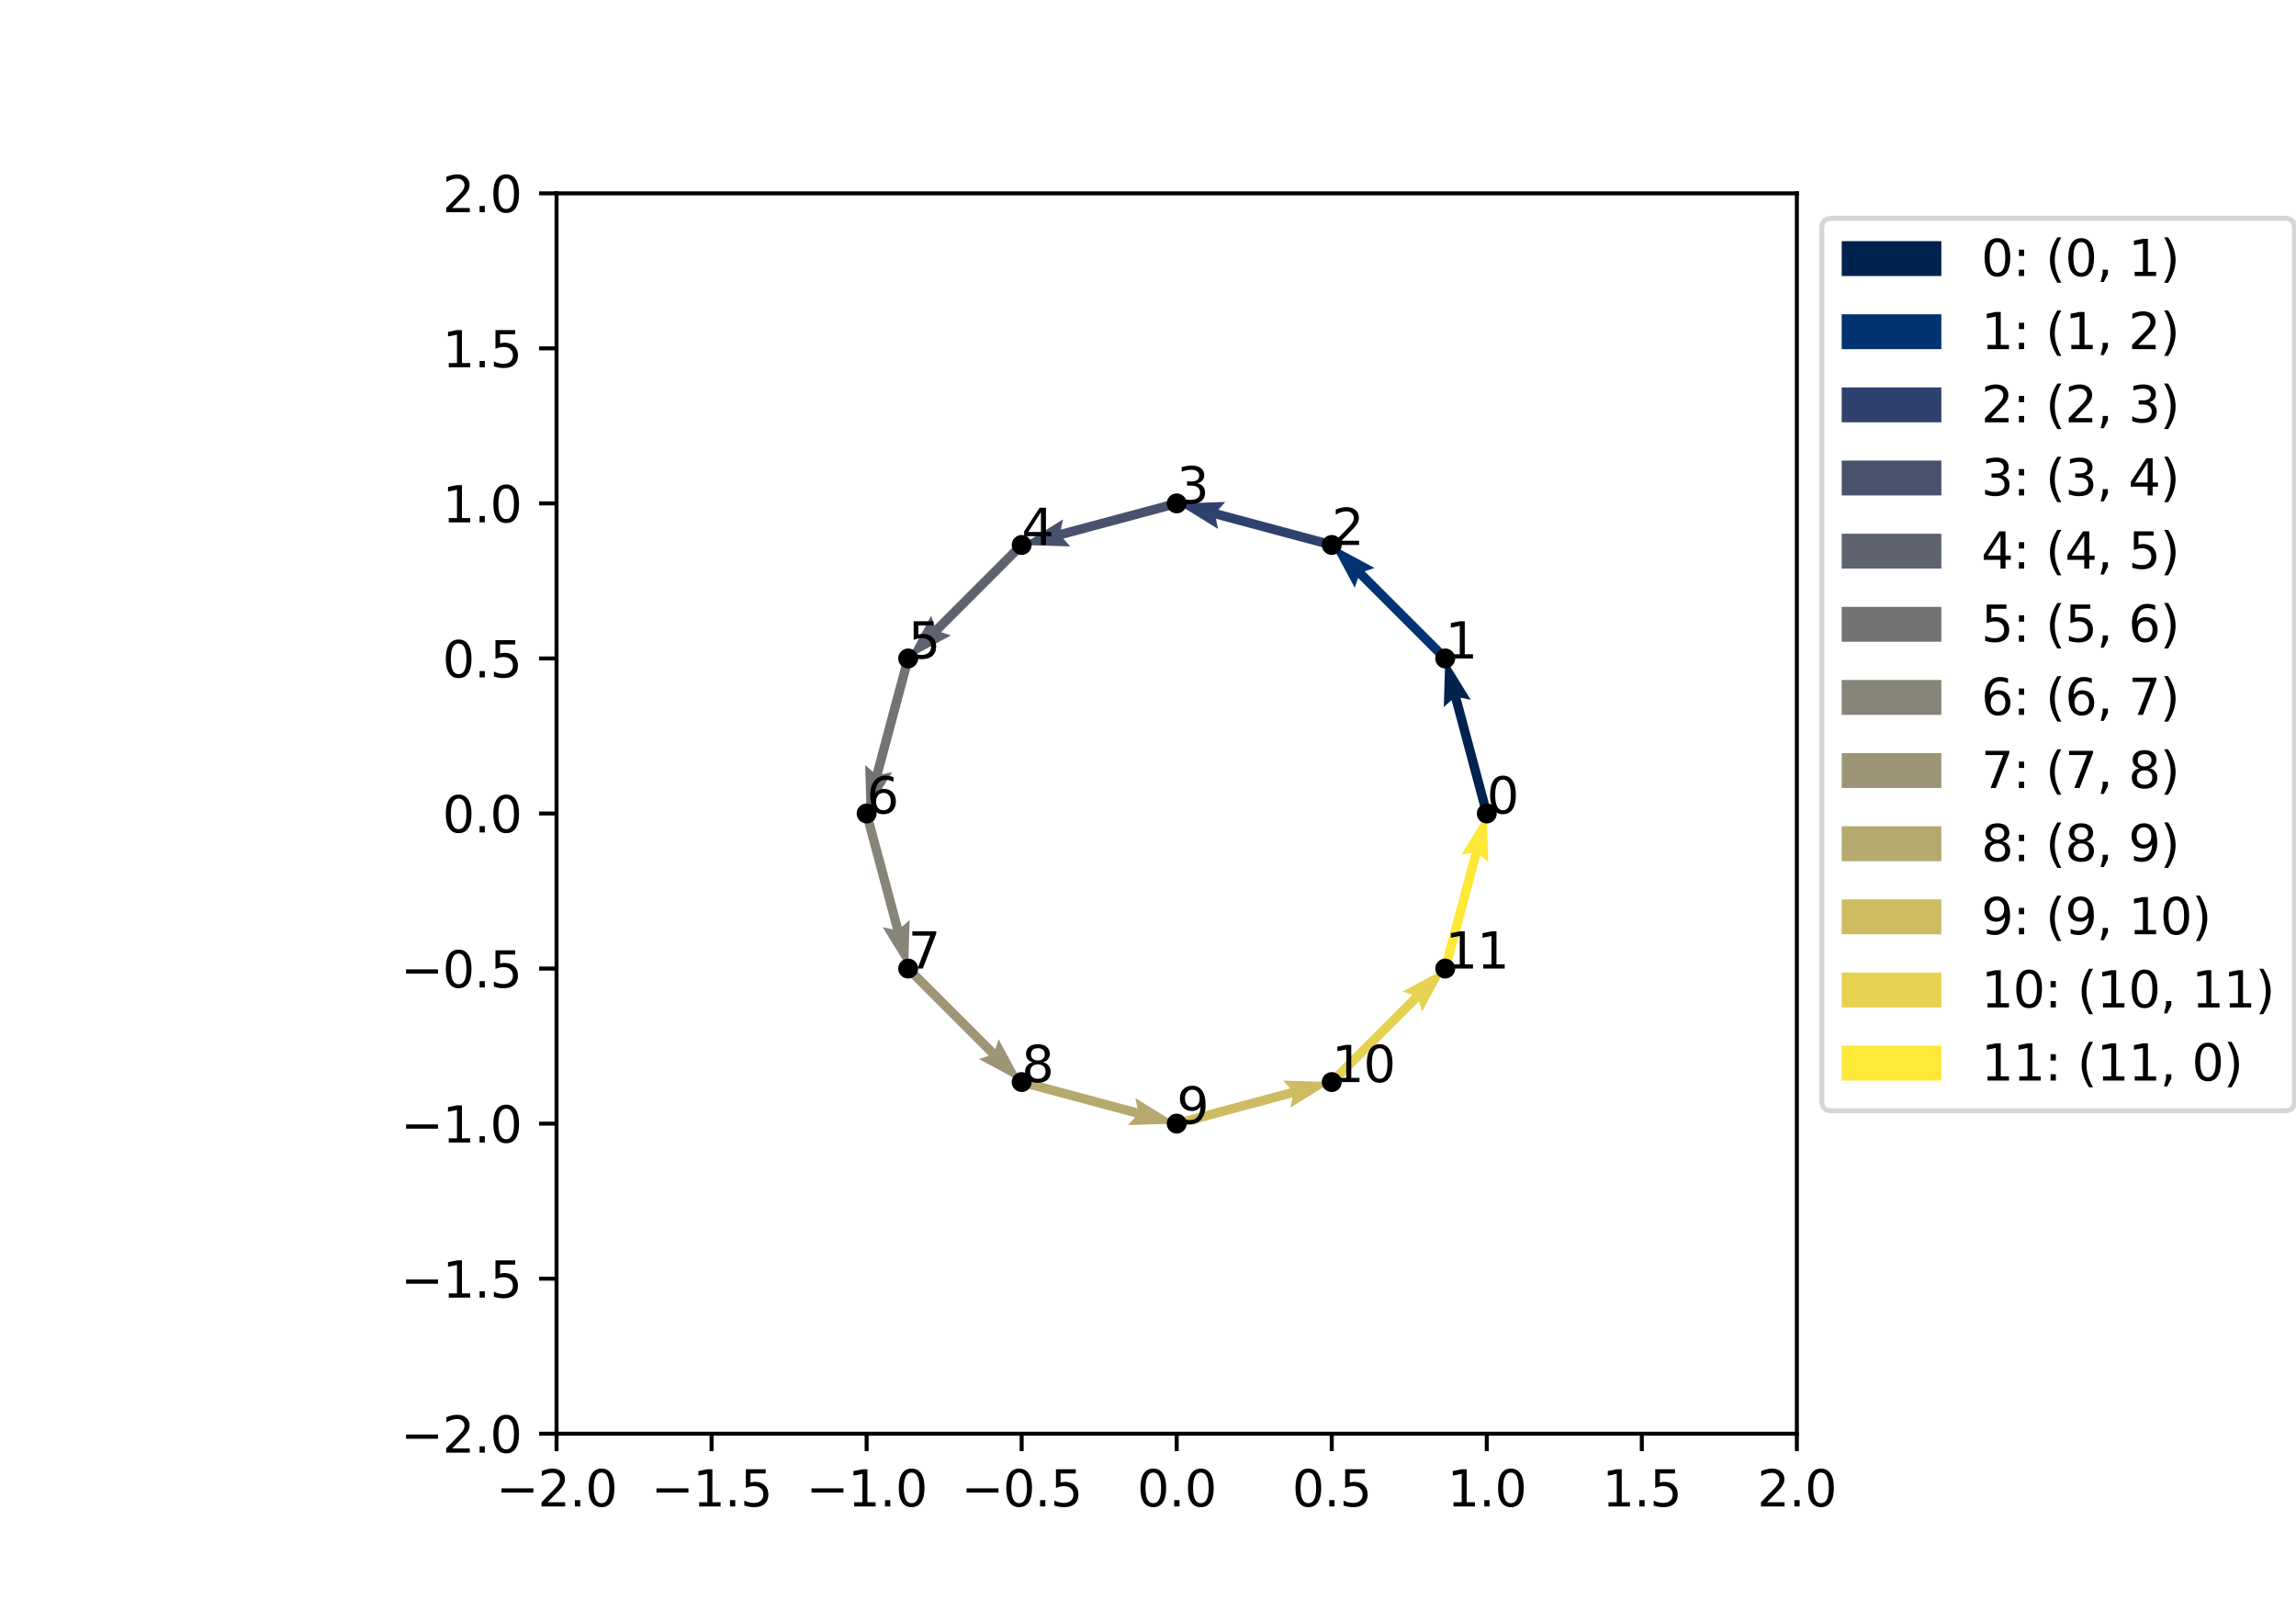 <?xml version="1.0" encoding="utf-8" standalone="no"?>
<!DOCTYPE svg PUBLIC "-//W3C//DTD SVG 1.1//EN"
  "http://www.w3.org/Graphics/SVG/1.1/DTD/svg11.dtd">
<svg xmlns:xlink="http://www.w3.org/1999/xlink" width="460.8pt" height="323.28pt" viewBox="0 0 460.8 323.28" xmlns="http://www.w3.org/2000/svg" version="1.1">
 <defs>
  <style type="text/css">*{stroke-linejoin: round; stroke-linecap: butt}</style>
 </defs>
 <g id="figure_1">
  <g id="patch_1">
   <path d="M 0 323.28 
L 460.8 323.28 
L 460.8 0 
L 0 0 
z
" style="fill: #ffffff"/>
  </g>
  <g id="axes_1">
   <g id="patch_2">
    <path d="M 111.697 287.719 
L 360.623 287.719 
L 360.623 38.794 
L 111.697 38.794 
z
" style="fill: #ffffff"/>
   </g>
   <g id="line2d_1">
    <path d="M 298.391 163.256 
L 290.054 132.141 
" clip-path="url(#paea967dc3e)" style="fill: none; stroke: #000000; stroke-linecap: square"/>
   </g>
   <g id="line2d_2">
    <path d="M 290.054 132.141 
L 267.276 109.362 
" clip-path="url(#paea967dc3e)" style="fill: none; stroke: #000000; stroke-linecap: square"/>
   </g>
   <g id="line2d_3">
    <path d="M 267.276 109.362 
L 236.16 101.025 
" clip-path="url(#paea967dc3e)" style="fill: none; stroke: #000000; stroke-linecap: square"/>
   </g>
   <g id="line2d_4">
    <path d="M 236.16 101.025 
L 205.044 109.362 
" clip-path="url(#paea967dc3e)" style="fill: none; stroke: #000000; stroke-linecap: square"/>
   </g>
   <g id="line2d_5">
    <path d="M 205.044 109.362 
L 182.266 132.141 
" clip-path="url(#paea967dc3e)" style="fill: none; stroke: #000000; stroke-linecap: square"/>
   </g>
   <g id="line2d_6">
    <path d="M 182.266 132.141 
L 173.929 163.256 
" clip-path="url(#paea967dc3e)" style="fill: none; stroke: #000000; stroke-linecap: square"/>
   </g>
   <g id="line2d_7">
    <path d="M 173.929 163.256 
L 182.266 194.372 
" clip-path="url(#paea967dc3e)" style="fill: none; stroke: #000000; stroke-linecap: square"/>
   </g>
   <g id="line2d_8">
    <path d="M 182.266 194.372 
L 205.044 217.15 
" clip-path="url(#paea967dc3e)" style="fill: none; stroke: #000000; stroke-linecap: square"/>
   </g>
   <g id="line2d_9">
    <path d="M 205.044 217.15 
L 236.16 225.488 
" clip-path="url(#paea967dc3e)" style="fill: none; stroke: #000000; stroke-linecap: square"/>
   </g>
   <g id="line2d_10">
    <path d="M 236.16 225.488 
L 267.276 217.15 
" clip-path="url(#paea967dc3e)" style="fill: none; stroke: #000000; stroke-linecap: square"/>
   </g>
   <g id="line2d_11">
    <path d="M 267.276 217.15 
L 290.054 194.372 
" clip-path="url(#paea967dc3e)" style="fill: none; stroke: #000000; stroke-linecap: square"/>
   </g>
   <g id="line2d_12">
    <path d="M 290.054 194.372 
L 298.391 163.256 
" clip-path="url(#paea967dc3e)" style="fill: none; stroke: #000000; stroke-linecap: square"/>
   </g>
   <g id="matplotlib.axis_1">
    <g id="xtick_1">
     <g id="line2d_13">
      <defs>
       <path id="m70a3dffa3a" d="M 0 0 
L 0 3.5 
" style="stroke: #000000; stroke-width: 0.8"/>
      </defs>
      <g>
       <use xlink:href="#m70a3dffa3a" x="111.697" y="287.719" style="stroke: #000000; stroke-width: 0.8"/>
      </g>
     </g>
     <g id="text_1">
      <!-- −2.0 -->
      <g transform="translate(99.556 302.318) scale(0.1 -0.1)">
       <defs>
        <path id="DejaVuSans-2212" d="M 678 2272 
L 4684 2272 
L 4684 1741 
L 678 1741 
L 678 2272 
z
" transform="scale(0.016)"/>
        <path id="DejaVuSans-32" d="M 1228 531 
L 3431 531 
L 3431 0 
L 469 0 
L 469 531 
Q 828 903 1448 1529 
Q 2069 2156 2228 2338 
Q 2531 2678 2651 2914 
Q 2772 3150 2772 3378 
Q 2772 3750 2511 3984 
Q 2250 4219 1831 4219 
Q 1534 4219 1204 4116 
Q 875 4013 500 3803 
L 500 4441 
Q 881 4594 1212 4672 
Q 1544 4750 1819 4750 
Q 2544 4750 2975 4387 
Q 3406 4025 3406 3419 
Q 3406 3131 3298 2873 
Q 3191 2616 2906 2266 
Q 2828 2175 2409 1742 
Q 1991 1309 1228 531 
z
" transform="scale(0.016)"/>
        <path id="DejaVuSans-2e" d="M 684 794 
L 1344 794 
L 1344 0 
L 684 0 
L 684 794 
z
" transform="scale(0.016)"/>
        <path id="DejaVuSans-30" d="M 2034 4250 
Q 1547 4250 1301 3770 
Q 1056 3291 1056 2328 
Q 1056 1369 1301 889 
Q 1547 409 2034 409 
Q 2525 409 2770 889 
Q 3016 1369 3016 2328 
Q 3016 3291 2770 3770 
Q 2525 4250 2034 4250 
z
M 2034 4750 
Q 2819 4750 3233 4129 
Q 3647 3509 3647 2328 
Q 3647 1150 3233 529 
Q 2819 -91 2034 -91 
Q 1250 -91 836 529 
Q 422 1150 422 2328 
Q 422 3509 836 4129 
Q 1250 4750 2034 4750 
z
" transform="scale(0.016)"/>
       </defs>
       <use xlink:href="#DejaVuSans-2212"/>
       <use xlink:href="#DejaVuSans-32" x="83.789"/>
       <use xlink:href="#DejaVuSans-2e" x="147.412"/>
       <use xlink:href="#DejaVuSans-30" x="179.199"/>
      </g>
     </g>
    </g>
    <g id="xtick_2">
     <g id="line2d_14">
      <g>
       <use xlink:href="#m70a3dffa3a" x="142.813" y="287.719" style="stroke: #000000; stroke-width: 0.8"/>
      </g>
     </g>
     <g id="text_2">
      <!-- −1.5 -->
      <g transform="translate(130.671 302.318) scale(0.1 -0.1)">
       <defs>
        <path id="DejaVuSans-31" d="M 794 531 
L 1825 531 
L 1825 4091 
L 703 3866 
L 703 4441 
L 1819 4666 
L 2450 4666 
L 2450 531 
L 3481 531 
L 3481 0 
L 794 0 
L 794 531 
z
" transform="scale(0.016)"/>
        <path id="DejaVuSans-35" d="M 691 4666 
L 3169 4666 
L 3169 4134 
L 1269 4134 
L 1269 2991 
Q 1406 3038 1543 3061 
Q 1681 3084 1819 3084 
Q 2600 3084 3056 2656 
Q 3513 2228 3513 1497 
Q 3513 744 3044 326 
Q 2575 -91 1722 -91 
Q 1428 -91 1123 -41 
Q 819 9 494 109 
L 494 744 
Q 775 591 1075 516 
Q 1375 441 1709 441 
Q 2250 441 2565 725 
Q 2881 1009 2881 1497 
Q 2881 1984 2565 2268 
Q 2250 2553 1709 2553 
Q 1456 2553 1204 2497 
Q 953 2441 691 2322 
L 691 4666 
z
" transform="scale(0.016)"/>
       </defs>
       <use xlink:href="#DejaVuSans-2212"/>
       <use xlink:href="#DejaVuSans-31" x="83.789"/>
       <use xlink:href="#DejaVuSans-2e" x="147.412"/>
       <use xlink:href="#DejaVuSans-35" x="179.199"/>
      </g>
     </g>
    </g>
    <g id="xtick_3">
     <g id="line2d_15">
      <g>
       <use xlink:href="#m70a3dffa3a" x="173.929" y="287.719" style="stroke: #000000; stroke-width: 0.8"/>
      </g>
     </g>
     <g id="text_3">
      <!-- −1.0 -->
      <g transform="translate(161.787 302.318) scale(0.1 -0.1)">
       <use xlink:href="#DejaVuSans-2212"/>
       <use xlink:href="#DejaVuSans-31" x="83.789"/>
       <use xlink:href="#DejaVuSans-2e" x="147.412"/>
       <use xlink:href="#DejaVuSans-30" x="179.199"/>
      </g>
     </g>
    </g>
    <g id="xtick_4">
     <g id="line2d_16">
      <g>
       <use xlink:href="#m70a3dffa3a" x="205.044" y="287.719" style="stroke: #000000; stroke-width: 0.8"/>
      </g>
     </g>
     <g id="text_4">
      <!-- −0.5 -->
      <g transform="translate(192.903 302.318) scale(0.1 -0.1)">
       <use xlink:href="#DejaVuSans-2212"/>
       <use xlink:href="#DejaVuSans-30" x="83.789"/>
       <use xlink:href="#DejaVuSans-2e" x="147.412"/>
       <use xlink:href="#DejaVuSans-35" x="179.199"/>
      </g>
     </g>
    </g>
    <g id="xtick_5">
     <g id="line2d_17">
      <g>
       <use xlink:href="#m70a3dffa3a" x="236.16" y="287.719" style="stroke: #000000; stroke-width: 0.8"/>
      </g>
     </g>
     <g id="text_5">
      <!-- 0.0 -->
      <g transform="translate(228.208 302.318) scale(0.1 -0.1)">
       <use xlink:href="#DejaVuSans-30"/>
       <use xlink:href="#DejaVuSans-2e" x="63.623"/>
       <use xlink:href="#DejaVuSans-30" x="95.41"/>
      </g>
     </g>
    </g>
    <g id="xtick_6">
     <g id="line2d_18">
      <g>
       <use xlink:href="#m70a3dffa3a" x="267.276" y="287.719" style="stroke: #000000; stroke-width: 0.8"/>
      </g>
     </g>
     <g id="text_6">
      <!-- 0.5 -->
      <g transform="translate(259.324 302.318) scale(0.1 -0.1)">
       <use xlink:href="#DejaVuSans-30"/>
       <use xlink:href="#DejaVuSans-2e" x="63.623"/>
       <use xlink:href="#DejaVuSans-35" x="95.41"/>
      </g>
     </g>
    </g>
    <g id="xtick_7">
     <g id="line2d_19">
      <g>
       <use xlink:href="#m70a3dffa3a" x="298.391" y="287.719" style="stroke: #000000; stroke-width: 0.8"/>
      </g>
     </g>
     <g id="text_7">
      <!-- 1.0 -->
      <g transform="translate(290.44 302.318) scale(0.1 -0.1)">
       <use xlink:href="#DejaVuSans-31"/>
       <use xlink:href="#DejaVuSans-2e" x="63.623"/>
       <use xlink:href="#DejaVuSans-30" x="95.41"/>
      </g>
     </g>
    </g>
    <g id="xtick_8">
     <g id="line2d_20">
      <g>
       <use xlink:href="#m70a3dffa3a" x="329.507" y="287.719" style="stroke: #000000; stroke-width: 0.8"/>
      </g>
     </g>
     <g id="text_8">
      <!-- 1.5 -->
      <g transform="translate(321.556 302.318) scale(0.1 -0.1)">
       <use xlink:href="#DejaVuSans-31"/>
       <use xlink:href="#DejaVuSans-2e" x="63.623"/>
       <use xlink:href="#DejaVuSans-35" x="95.41"/>
      </g>
     </g>
    </g>
    <g id="xtick_9">
     <g id="line2d_21">
      <g>
       <use xlink:href="#m70a3dffa3a" x="360.623" y="287.719" style="stroke: #000000; stroke-width: 0.8"/>
      </g>
     </g>
     <g id="text_9">
      <!-- 2.0 -->
      <g transform="translate(352.671 302.318) scale(0.1 -0.1)">
       <use xlink:href="#DejaVuSans-32"/>
       <use xlink:href="#DejaVuSans-2e" x="63.623"/>
       <use xlink:href="#DejaVuSans-30" x="95.41"/>
      </g>
     </g>
    </g>
   </g>
   <g id="matplotlib.axis_2">
    <g id="ytick_1">
     <g id="line2d_22">
      <defs>
       <path id="mf67a2d3936" d="M 0 0 
L -3.5 0 
" style="stroke: #000000; stroke-width: 0.8"/>
      </defs>
      <g>
       <use xlink:href="#mf67a2d3936" x="111.697" y="287.719" style="stroke: #000000; stroke-width: 0.8"/>
      </g>
     </g>
     <g id="text_10">
      <!-- −2.0 -->
      <g transform="translate(80.414 291.518) scale(0.1 -0.1)">
       <use xlink:href="#DejaVuSans-2212"/>
       <use xlink:href="#DejaVuSans-32" x="83.789"/>
       <use xlink:href="#DejaVuSans-2e" x="147.412"/>
       <use xlink:href="#DejaVuSans-30" x="179.199"/>
      </g>
     </g>
    </g>
    <g id="ytick_2">
     <g id="line2d_23">
      <g>
       <use xlink:href="#mf67a2d3936" x="111.697" y="256.603" style="stroke: #000000; stroke-width: 0.8"/>
      </g>
     </g>
     <g id="text_11">
      <!-- −1.5 -->
      <g transform="translate(80.414 260.403) scale(0.1 -0.1)">
       <use xlink:href="#DejaVuSans-2212"/>
       <use xlink:href="#DejaVuSans-31" x="83.789"/>
       <use xlink:href="#DejaVuSans-2e" x="147.412"/>
       <use xlink:href="#DejaVuSans-35" x="179.199"/>
      </g>
     </g>
    </g>
    <g id="ytick_3">
     <g id="line2d_24">
      <g>
       <use xlink:href="#mf67a2d3936" x="111.697" y="225.488" style="stroke: #000000; stroke-width: 0.8"/>
      </g>
     </g>
     <g id="text_12">
      <!-- −1.0 -->
      <g transform="translate(80.414 229.287) scale(0.1 -0.1)">
       <use xlink:href="#DejaVuSans-2212"/>
       <use xlink:href="#DejaVuSans-31" x="83.789"/>
       <use xlink:href="#DejaVuSans-2e" x="147.412"/>
       <use xlink:href="#DejaVuSans-30" x="179.199"/>
      </g>
     </g>
    </g>
    <g id="ytick_4">
     <g id="line2d_25">
      <g>
       <use xlink:href="#mf67a2d3936" x="111.697" y="194.372" style="stroke: #000000; stroke-width: 0.8"/>
      </g>
     </g>
     <g id="text_13">
      <!-- −0.5 -->
      <g transform="translate(80.414 198.171) scale(0.1 -0.1)">
       <use xlink:href="#DejaVuSans-2212"/>
       <use xlink:href="#DejaVuSans-30" x="83.789"/>
       <use xlink:href="#DejaVuSans-2e" x="147.412"/>
       <use xlink:href="#DejaVuSans-35" x="179.199"/>
      </g>
     </g>
    </g>
    <g id="ytick_5">
     <g id="line2d_26">
      <g>
       <use xlink:href="#mf67a2d3936" x="111.697" y="163.256" style="stroke: #000000; stroke-width: 0.8"/>
      </g>
     </g>
     <g id="text_14">
      <!-- 0.0 -->
      <g transform="translate(88.794 167.056) scale(0.1 -0.1)">
       <use xlink:href="#DejaVuSans-30"/>
       <use xlink:href="#DejaVuSans-2e" x="63.623"/>
       <use xlink:href="#DejaVuSans-30" x="95.41"/>
      </g>
     </g>
    </g>
    <g id="ytick_6">
     <g id="line2d_27">
      <g>
       <use xlink:href="#mf67a2d3936" x="111.697" y="132.141" style="stroke: #000000; stroke-width: 0.8"/>
      </g>
     </g>
     <g id="text_15">
      <!-- 0.5 -->
      <g transform="translate(88.794 135.94) scale(0.1 -0.1)">
       <use xlink:href="#DejaVuSans-30"/>
       <use xlink:href="#DejaVuSans-2e" x="63.623"/>
       <use xlink:href="#DejaVuSans-35" x="95.41"/>
      </g>
     </g>
    </g>
    <g id="ytick_7">
     <g id="line2d_28">
      <g>
       <use xlink:href="#mf67a2d3936" x="111.697" y="101.025" style="stroke: #000000; stroke-width: 0.8"/>
      </g>
     </g>
     <g id="text_16">
      <!-- 1.0 -->
      <g transform="translate(88.794 104.824) scale(0.1 -0.1)">
       <use xlink:href="#DejaVuSans-31"/>
       <use xlink:href="#DejaVuSans-2e" x="63.623"/>
       <use xlink:href="#DejaVuSans-30" x="95.41"/>
      </g>
     </g>
    </g>
    <g id="ytick_8">
     <g id="line2d_29">
      <g>
       <use xlink:href="#mf67a2d3936" x="111.697" y="69.909" style="stroke: #000000; stroke-width: 0.8"/>
      </g>
     </g>
     <g id="text_17">
      <!-- 1.5 -->
      <g transform="translate(88.794 73.709) scale(0.1 -0.1)">
       <use xlink:href="#DejaVuSans-31"/>
       <use xlink:href="#DejaVuSans-2e" x="63.623"/>
       <use xlink:href="#DejaVuSans-35" x="95.41"/>
      </g>
     </g>
    </g>
    <g id="ytick_9">
     <g id="line2d_30">
      <g>
       <use xlink:href="#mf67a2d3936" x="111.697" y="38.794" style="stroke: #000000; stroke-width: 0.8"/>
      </g>
     </g>
     <g id="text_18">
      <!-- 2.0 -->
      <g transform="translate(88.794 42.593) scale(0.1 -0.1)">
       <use xlink:href="#DejaVuSans-32"/>
       <use xlink:href="#DejaVuSans-2e" x="63.623"/>
       <use xlink:href="#DejaVuSans-30" x="95.41"/>
      </g>
     </g>
    </g>
   </g>
   <g id="Quiver_1">
    <path d="M 297.49 163.498 
L 291.327 140.497 
L 289.765 141.882 
L 290.054 132.141 
L 295.175 140.433 
L 293.13 140.014 
L 299.293 163.015 
L 297.49 163.498 
" clip-path="url(#paea967dc3e)" style="fill: #00224e"/>
   </g>
   <g id="Quiver_2">
    <path d="M 289.394 132.801 
L 272.556 115.963 
L 271.896 117.943 
L 267.276 109.362 
L 275.857 113.983 
L 273.876 114.643 
L 290.714 131.481 
L 289.394 132.801 
" clip-path="url(#paea967dc3e)" style="fill: #013271"/>
   </g>
   <g id="Quiver_3">
    <path d="M 267.034 110.264 
L 244.033 104.101 
L 244.452 106.146 
L 236.16 101.025 
L 245.901 100.736 
L 244.517 102.298 
L 267.517 108.461 
L 267.034 110.264 
" clip-path="url(#paea967dc3e)" style="fill: #2f426d"/>
   </g>
   <g id="Quiver_4">
    <path d="M 236.402 101.927 
L 213.401 108.09 
L 214.786 109.651 
L 205.044 109.362 
L 213.336 104.241 
L 212.918 106.286 
L 235.918 100.123 
L 236.402 101.927 
" clip-path="url(#paea967dc3e)" style="fill: #48526c"/>
   </g>
   <g id="Quiver_5">
    <path d="M 205.704 110.022 
L 188.867 126.86 
L 190.847 127.52 
L 182.266 132.141 
L 186.886 123.56 
L 187.547 125.54 
L 204.384 108.702 
L 205.704 110.022 
" clip-path="url(#paea967dc3e)" style="fill: #5e636f"/>
   </g>
   <g id="Quiver_6">
    <path d="M 183.168 132.382 
L 177.005 155.383 
L 179.05 154.965 
L 173.929 163.256 
L 173.64 153.515 
L 175.201 154.9 
L 181.364 131.899 
L 183.168 132.382 
" clip-path="url(#paea967dc3e)" style="fill: #727374"/>
   </g>
   <g id="Quiver_7">
    <path d="M 174.83 163.015 
L 180.993 186.016 
L 182.555 184.631 
L 182.266 194.372 
L 177.145 186.08 
L 179.19 186.499 
L 173.027 163.498 
L 174.83 163.015 
" clip-path="url(#paea967dc3e)" style="fill: #878478"/>
   </g>
   <g id="Quiver_8">
    <path d="M 182.926 193.712 
L 199.764 210.55 
L 200.424 208.57 
L 205.044 217.15 
L 196.463 212.53 
L 198.444 211.87 
L 181.606 195.032 
L 182.926 193.712 
" clip-path="url(#paea967dc3e)" style="fill: #9d9576"/>
   </g>
   <g id="Quiver_9">
    <path d="M 205.286 216.249 
L 228.287 222.412 
L 227.868 220.367 
L 236.16 225.488 
L 226.419 225.777 
L 227.803 224.215 
L 204.803 218.052 
L 205.286 216.249 
" clip-path="url(#paea967dc3e)" style="fill: #b6a96f"/>
   </g>
   <g id="Quiver_10">
    <path d="M 235.918 224.586 
L 258.919 218.423 
L 257.534 216.861 
L 267.276 217.15 
L 258.984 222.271 
L 259.402 220.226 
L 236.402 226.389 
L 235.918 224.586 
" clip-path="url(#paea967dc3e)" style="fill: #cebc63"/>
   </g>
   <g id="Quiver_11">
    <path d="M 266.616 216.49 
L 283.453 199.653 
L 281.473 198.993 
L 290.054 194.372 
L 285.434 202.953 
L 284.773 200.973 
L 267.936 217.81 
L 266.616 216.49 
" clip-path="url(#paea967dc3e)" style="fill: #e7d150"/>
   </g>
   <g id="Quiver_12">
    <path d="M 289.152 194.131 
L 295.315 171.13 
L 293.27 171.548 
L 298.391 163.256 
L 298.68 172.998 
L 297.119 171.613 
L 290.956 194.614 
L 289.152 194.131 
" clip-path="url(#paea967dc3e)" style="fill: #fee838"/>
   </g>
   <g id="line2d_31">
    <defs>
     <path id="me64e5dd0b1" d="M 0 1.5 
C 0.398 1.5 0.779 1.342 1.061 1.061 
C 1.342 0.779 1.5 0.398 1.5 0 
C 1.5 -0.398 1.342 -0.779 1.061 -1.061 
C 0.779 -1.342 0.398 -1.5 0 -1.5 
C -0.398 -1.5 -0.779 -1.342 -1.061 -1.061 
C -1.342 -0.779 -1.5 -0.398 -1.5 0 
C -1.5 0.398 -1.342 0.779 -1.061 1.061 
C -0.779 1.342 -0.398 1.5 0 1.5 
z
" style="stroke: #000000"/>
    </defs>
    <g clip-path="url(#paea967dc3e)">
     <use xlink:href="#me64e5dd0b1" x="298.391" y="163.256" style="stroke: #000000"/>
    </g>
   </g>
   <g id="line2d_32">
    <g clip-path="url(#paea967dc3e)">
     <use xlink:href="#me64e5dd0b1" x="290.054" y="132.141" style="stroke: #000000"/>
    </g>
   </g>
   <g id="line2d_33">
    <g clip-path="url(#paea967dc3e)">
     <use xlink:href="#me64e5dd0b1" x="267.276" y="109.362" style="stroke: #000000"/>
    </g>
   </g>
   <g id="line2d_34">
    <g clip-path="url(#paea967dc3e)">
     <use xlink:href="#me64e5dd0b1" x="236.16" y="101.025" style="stroke: #000000"/>
    </g>
   </g>
   <g id="line2d_35">
    <g clip-path="url(#paea967dc3e)">
     <use xlink:href="#me64e5dd0b1" x="205.044" y="109.362" style="stroke: #000000"/>
    </g>
   </g>
   <g id="line2d_36">
    <g clip-path="url(#paea967dc3e)">
     <use xlink:href="#me64e5dd0b1" x="182.266" y="132.141" style="stroke: #000000"/>
    </g>
   </g>
   <g id="line2d_37">
    <g clip-path="url(#paea967dc3e)">
     <use xlink:href="#me64e5dd0b1" x="173.929" y="163.256" style="stroke: #000000"/>
    </g>
   </g>
   <g id="line2d_38">
    <g clip-path="url(#paea967dc3e)">
     <use xlink:href="#me64e5dd0b1" x="182.266" y="194.372" style="stroke: #000000"/>
    </g>
   </g>
   <g id="line2d_39">
    <g clip-path="url(#paea967dc3e)">
     <use xlink:href="#me64e5dd0b1" x="205.044" y="217.15" style="stroke: #000000"/>
    </g>
   </g>
   <g id="line2d_40">
    <g clip-path="url(#paea967dc3e)">
     <use xlink:href="#me64e5dd0b1" x="236.16" y="225.488" style="stroke: #000000"/>
    </g>
   </g>
   <g id="line2d_41">
    <g clip-path="url(#paea967dc3e)">
     <use xlink:href="#me64e5dd0b1" x="267.276" y="217.15" style="stroke: #000000"/>
    </g>
   </g>
   <g id="line2d_42">
    <g clip-path="url(#paea967dc3e)">
     <use xlink:href="#me64e5dd0b1" x="290.054" y="194.372" style="stroke: #000000"/>
    </g>
   </g>
   <g id="patch_3">
    <path d="M 111.697 287.719 
L 111.697 38.794 
" style="fill: none; stroke: #000000; stroke-width: 0.8; stroke-linejoin: miter; stroke-linecap: square"/>
   </g>
   <g id="patch_4">
    <path d="M 360.623 287.719 
L 360.623 38.794 
" style="fill: none; stroke: #000000; stroke-width: 0.8; stroke-linejoin: miter; stroke-linecap: square"/>
   </g>
   <g id="patch_5">
    <path d="M 111.697 287.719 
L 360.623 287.719 
" style="fill: none; stroke: #000000; stroke-width: 0.8; stroke-linejoin: miter; stroke-linecap: square"/>
   </g>
   <g id="patch_6">
    <path d="M 111.697 38.794 
L 360.623 38.794 
" style="fill: none; stroke: #000000; stroke-width: 0.8; stroke-linejoin: miter; stroke-linecap: square"/>
   </g>
   <g id="text_19">
    <!-- 0 -->
    <g transform="translate(298.391 163.256) scale(0.1 -0.1)">
     <use xlink:href="#DejaVuSans-30"/>
    </g>
   </g>
   <g id="text_20">
    <!-- 1 -->
    <g transform="translate(290.054 132.141) scale(0.1 -0.1)">
     <use xlink:href="#DejaVuSans-31"/>
    </g>
   </g>
   <g id="text_21">
    <!-- 2 -->
    <g transform="translate(267.276 109.362) scale(0.1 -0.1)">
     <use xlink:href="#DejaVuSans-32"/>
    </g>
   </g>
   <g id="text_22">
    <!-- 3 -->
    <g transform="translate(236.16 101.025) scale(0.1 -0.1)">
     <defs>
      <path id="DejaVuSans-33" d="M 2597 2516 
Q 3050 2419 3304 2112 
Q 3559 1806 3559 1356 
Q 3559 666 3084 287 
Q 2609 -91 1734 -91 
Q 1441 -91 1130 -33 
Q 819 25 488 141 
L 488 750 
Q 750 597 1062 519 
Q 1375 441 1716 441 
Q 2309 441 2620 675 
Q 2931 909 2931 1356 
Q 2931 1769 2642 2001 
Q 2353 2234 1838 2234 
L 1294 2234 
L 1294 2753 
L 1863 2753 
Q 2328 2753 2575 2939 
Q 2822 3125 2822 3475 
Q 2822 3834 2567 4026 
Q 2313 4219 1838 4219 
Q 1578 4219 1281 4162 
Q 984 4106 628 3988 
L 628 4550 
Q 988 4650 1302 4700 
Q 1616 4750 1894 4750 
Q 2613 4750 3031 4423 
Q 3450 4097 3450 3541 
Q 3450 3153 3228 2886 
Q 3006 2619 2597 2516 
z
" transform="scale(0.016)"/>
     </defs>
     <use xlink:href="#DejaVuSans-33"/>
    </g>
   </g>
   <g id="text_23">
    <!-- 4 -->
    <g transform="translate(205.044 109.362) scale(0.1 -0.1)">
     <defs>
      <path id="DejaVuSans-34" d="M 2419 4116 
L 825 1625 
L 2419 1625 
L 2419 4116 
z
M 2253 4666 
L 3047 4666 
L 3047 1625 
L 3713 1625 
L 3713 1100 
L 3047 1100 
L 3047 0 
L 2419 0 
L 2419 1100 
L 313 1100 
L 313 1709 
L 2253 4666 
z
" transform="scale(0.016)"/>
     </defs>
     <use xlink:href="#DejaVuSans-34"/>
    </g>
   </g>
   <g id="text_24">
    <!-- 5 -->
    <g transform="translate(182.266 132.141) scale(0.1 -0.1)">
     <use xlink:href="#DejaVuSans-35"/>
    </g>
   </g>
   <g id="text_25">
    <!-- 6 -->
    <g transform="translate(173.929 163.256) scale(0.1 -0.1)">
     <defs>
      <path id="DejaVuSans-36" d="M 2113 2584 
Q 1688 2584 1439 2293 
Q 1191 2003 1191 1497 
Q 1191 994 1439 701 
Q 1688 409 2113 409 
Q 2538 409 2786 701 
Q 3034 994 3034 1497 
Q 3034 2003 2786 2293 
Q 2538 2584 2113 2584 
z
M 3366 4563 
L 3366 3988 
Q 3128 4100 2886 4159 
Q 2644 4219 2406 4219 
Q 1781 4219 1451 3797 
Q 1122 3375 1075 2522 
Q 1259 2794 1537 2939 
Q 1816 3084 2150 3084 
Q 2853 3084 3261 2657 
Q 3669 2231 3669 1497 
Q 3669 778 3244 343 
Q 2819 -91 2113 -91 
Q 1303 -91 875 529 
Q 447 1150 447 2328 
Q 447 3434 972 4092 
Q 1497 4750 2381 4750 
Q 2619 4750 2861 4703 
Q 3103 4656 3366 4563 
z
" transform="scale(0.016)"/>
     </defs>
     <use xlink:href="#DejaVuSans-36"/>
    </g>
   </g>
   <g id="text_26">
    <!-- 7 -->
    <g transform="translate(182.266 194.372) scale(0.1 -0.1)">
     <defs>
      <path id="DejaVuSans-37" d="M 525 4666 
L 3525 4666 
L 3525 4397 
L 1831 0 
L 1172 0 
L 2766 4134 
L 525 4134 
L 525 4666 
z
" transform="scale(0.016)"/>
     </defs>
     <use xlink:href="#DejaVuSans-37"/>
    </g>
   </g>
   <g id="text_27">
    <!-- 8 -->
    <g transform="translate(205.044 217.15) scale(0.1 -0.1)">
     <defs>
      <path id="DejaVuSans-38" d="M 2034 2216 
Q 1584 2216 1326 1975 
Q 1069 1734 1069 1313 
Q 1069 891 1326 650 
Q 1584 409 2034 409 
Q 2484 409 2743 651 
Q 3003 894 3003 1313 
Q 3003 1734 2745 1975 
Q 2488 2216 2034 2216 
z
M 1403 2484 
Q 997 2584 770 2862 
Q 544 3141 544 3541 
Q 544 4100 942 4425 
Q 1341 4750 2034 4750 
Q 2731 4750 3128 4425 
Q 3525 4100 3525 3541 
Q 3525 3141 3298 2862 
Q 3072 2584 2669 2484 
Q 3125 2378 3379 2068 
Q 3634 1759 3634 1313 
Q 3634 634 3220 271 
Q 2806 -91 2034 -91 
Q 1263 -91 848 271 
Q 434 634 434 1313 
Q 434 1759 690 2068 
Q 947 2378 1403 2484 
z
M 1172 3481 
Q 1172 3119 1398 2916 
Q 1625 2713 2034 2713 
Q 2441 2713 2670 2916 
Q 2900 3119 2900 3481 
Q 2900 3844 2670 4047 
Q 2441 4250 2034 4250 
Q 1625 4250 1398 4047 
Q 1172 3844 1172 3481 
z
" transform="scale(0.016)"/>
     </defs>
     <use xlink:href="#DejaVuSans-38"/>
    </g>
   </g>
   <g id="text_28">
    <!-- 9 -->
    <g transform="translate(236.16 225.488) scale(0.1 -0.1)">
     <defs>
      <path id="DejaVuSans-39" d="M 703 97 
L 703 672 
Q 941 559 1184 500 
Q 1428 441 1663 441 
Q 2288 441 2617 861 
Q 2947 1281 2994 2138 
Q 2813 1869 2534 1725 
Q 2256 1581 1919 1581 
Q 1219 1581 811 2004 
Q 403 2428 403 3163 
Q 403 3881 828 4315 
Q 1253 4750 1959 4750 
Q 2769 4750 3195 4129 
Q 3622 3509 3622 2328 
Q 3622 1225 3098 567 
Q 2575 -91 1691 -91 
Q 1453 -91 1209 -44 
Q 966 3 703 97 
z
M 1959 2075 
Q 2384 2075 2632 2365 
Q 2881 2656 2881 3163 
Q 2881 3666 2632 3958 
Q 2384 4250 1959 4250 
Q 1534 4250 1286 3958 
Q 1038 3666 1038 3163 
Q 1038 2656 1286 2365 
Q 1534 2075 1959 2075 
z
" transform="scale(0.016)"/>
     </defs>
     <use xlink:href="#DejaVuSans-39"/>
    </g>
   </g>
   <g id="text_29">
    <!-- 10 -->
    <g transform="translate(267.276 217.15) scale(0.1 -0.1)">
     <use xlink:href="#DejaVuSans-31"/>
     <use xlink:href="#DejaVuSans-30" x="63.623"/>
    </g>
   </g>
   <g id="text_30">
    <!-- 11 -->
    <g transform="translate(290.054 194.372) scale(0.1 -0.1)">
     <use xlink:href="#DejaVuSans-31"/>
     <use xlink:href="#DejaVuSans-31" x="63.623"/>
    </g>
   </g>
   <g id="legend_1">
    <g id="patch_7">
     <path d="M 367.623 222.931 
L 458.504 222.931 
Q 460.504 222.931 460.504 220.931 
L 460.504 45.794 
Q 460.504 43.794 458.504 43.794 
L 367.623 43.794 
Q 365.623 43.794 365.623 45.794 
L 365.623 220.931 
Q 365.623 222.931 367.623 222.931 
z
" style="fill: #ffffff; opacity: 0.8; stroke: #cccccc; stroke-linejoin: miter"/>
    </g>
    <g id="patch_8">
     <path d="M 369.623 55.392 
L 389.623 55.392 
L 389.623 48.392 
L 369.623 48.392 
z
" style="fill: #00224e"/>
    </g>
    <g id="text_31">
     <!-- 0: (0, 1) -->
     <g transform="translate(397.623 55.392) scale(0.1 -0.1)">
      <defs>
       <path id="DejaVuSans-3a" d="M 750 794 
L 1409 794 
L 1409 0 
L 750 0 
L 750 794 
z
M 750 3309 
L 1409 3309 
L 1409 2516 
L 750 2516 
L 750 3309 
z
" transform="scale(0.016)"/>
       <path id="DejaVuSans-20" transform="scale(0.016)"/>
       <path id="DejaVuSans-28" d="M 1984 4856 
Q 1566 4138 1362 3434 
Q 1159 2731 1159 2009 
Q 1159 1288 1364 580 
Q 1569 -128 1984 -844 
L 1484 -844 
Q 1016 -109 783 600 
Q 550 1309 550 2009 
Q 550 2706 781 3412 
Q 1013 4119 1484 4856 
L 1984 4856 
z
" transform="scale(0.016)"/>
       <path id="DejaVuSans-2c" d="M 750 794 
L 1409 794 
L 1409 256 
L 897 -744 
L 494 -744 
L 750 256 
L 750 794 
z
" transform="scale(0.016)"/>
       <path id="DejaVuSans-29" d="M 513 4856 
L 1013 4856 
Q 1481 4119 1714 3412 
Q 1947 2706 1947 2009 
Q 1947 1309 1714 600 
Q 1481 -109 1013 -844 
L 513 -844 
Q 928 -128 1133 580 
Q 1338 1288 1338 2009 
Q 1338 2731 1133 3434 
Q 928 4138 513 4856 
z
" transform="scale(0.016)"/>
      </defs>
      <use xlink:href="#DejaVuSans-30"/>
      <use xlink:href="#DejaVuSans-3a" x="63.623"/>
      <use xlink:href="#DejaVuSans-20" x="97.314"/>
      <use xlink:href="#DejaVuSans-28" x="129.102"/>
      <use xlink:href="#DejaVuSans-30" x="168.115"/>
      <use xlink:href="#DejaVuSans-2c" x="231.738"/>
      <use xlink:href="#DejaVuSans-20" x="263.525"/>
      <use xlink:href="#DejaVuSans-31" x="295.312"/>
      <use xlink:href="#DejaVuSans-29" x="358.936"/>
     </g>
    </g>
    <g id="patch_9">
     <path d="M 369.623 70.07 
L 389.623 70.07 
L 389.623 63.07 
L 369.623 63.07 
z
" style="fill: #013271"/>
    </g>
    <g id="text_32">
     <!-- 1: (1, 2) -->
     <g transform="translate(397.623 70.07) scale(0.1 -0.1)">
      <use xlink:href="#DejaVuSans-31"/>
      <use xlink:href="#DejaVuSans-3a" x="63.623"/>
      <use xlink:href="#DejaVuSans-20" x="97.314"/>
      <use xlink:href="#DejaVuSans-28" x="129.102"/>
      <use xlink:href="#DejaVuSans-31" x="168.115"/>
      <use xlink:href="#DejaVuSans-2c" x="231.738"/>
      <use xlink:href="#DejaVuSans-20" x="263.525"/>
      <use xlink:href="#DejaVuSans-32" x="295.312"/>
      <use xlink:href="#DejaVuSans-29" x="358.936"/>
     </g>
    </g>
    <g id="patch_10">
     <path d="M 369.623 84.748 
L 389.623 84.748 
L 389.623 77.748 
L 369.623 77.748 
z
" style="fill: #2f426d"/>
    </g>
    <g id="text_33">
     <!-- 2: (2, 3) -->
     <g transform="translate(397.623 84.748) scale(0.1 -0.1)">
      <use xlink:href="#DejaVuSans-32"/>
      <use xlink:href="#DejaVuSans-3a" x="63.623"/>
      <use xlink:href="#DejaVuSans-20" x="97.314"/>
      <use xlink:href="#DejaVuSans-28" x="129.102"/>
      <use xlink:href="#DejaVuSans-32" x="168.115"/>
      <use xlink:href="#DejaVuSans-2c" x="231.738"/>
      <use xlink:href="#DejaVuSans-20" x="263.525"/>
      <use xlink:href="#DejaVuSans-33" x="295.312"/>
      <use xlink:href="#DejaVuSans-29" x="358.936"/>
     </g>
    </g>
    <g id="patch_11">
     <path d="M 369.623 99.426 
L 389.623 99.426 
L 389.623 92.426 
L 369.623 92.426 
z
" style="fill: #48526c"/>
    </g>
    <g id="text_34">
     <!-- 3: (3, 4) -->
     <g transform="translate(397.623 99.426) scale(0.1 -0.1)">
      <use xlink:href="#DejaVuSans-33"/>
      <use xlink:href="#DejaVuSans-3a" x="63.623"/>
      <use xlink:href="#DejaVuSans-20" x="97.314"/>
      <use xlink:href="#DejaVuSans-28" x="129.102"/>
      <use xlink:href="#DejaVuSans-33" x="168.115"/>
      <use xlink:href="#DejaVuSans-2c" x="231.738"/>
      <use xlink:href="#DejaVuSans-20" x="263.525"/>
      <use xlink:href="#DejaVuSans-34" x="295.312"/>
      <use xlink:href="#DejaVuSans-29" x="358.936"/>
     </g>
    </g>
    <g id="patch_12">
     <path d="M 369.623 114.105 
L 389.623 114.105 
L 389.623 107.105 
L 369.623 107.105 
z
" style="fill: #5e636f"/>
    </g>
    <g id="text_35">
     <!-- 4: (4, 5) -->
     <g transform="translate(397.623 114.105) scale(0.1 -0.1)">
      <use xlink:href="#DejaVuSans-34"/>
      <use xlink:href="#DejaVuSans-3a" x="63.623"/>
      <use xlink:href="#DejaVuSans-20" x="97.314"/>
      <use xlink:href="#DejaVuSans-28" x="129.102"/>
      <use xlink:href="#DejaVuSans-34" x="168.115"/>
      <use xlink:href="#DejaVuSans-2c" x="231.738"/>
      <use xlink:href="#DejaVuSans-20" x="263.525"/>
      <use xlink:href="#DejaVuSans-35" x="295.312"/>
      <use xlink:href="#DejaVuSans-29" x="358.936"/>
     </g>
    </g>
    <g id="patch_13">
     <path d="M 369.623 128.783 
L 389.623 128.783 
L 389.623 121.783 
L 369.623 121.783 
z
" style="fill: #727374"/>
    </g>
    <g id="text_36">
     <!-- 5: (5, 6) -->
     <g transform="translate(397.623 128.783) scale(0.1 -0.1)">
      <use xlink:href="#DejaVuSans-35"/>
      <use xlink:href="#DejaVuSans-3a" x="63.623"/>
      <use xlink:href="#DejaVuSans-20" x="97.314"/>
      <use xlink:href="#DejaVuSans-28" x="129.102"/>
      <use xlink:href="#DejaVuSans-35" x="168.115"/>
      <use xlink:href="#DejaVuSans-2c" x="231.738"/>
      <use xlink:href="#DejaVuSans-20" x="263.525"/>
      <use xlink:href="#DejaVuSans-36" x="295.312"/>
      <use xlink:href="#DejaVuSans-29" x="358.936"/>
     </g>
    </g>
    <g id="patch_14">
     <path d="M 369.623 143.461 
L 389.623 143.461 
L 389.623 136.461 
L 369.623 136.461 
z
" style="fill: #878478"/>
    </g>
    <g id="text_37">
     <!-- 6: (6, 7) -->
     <g transform="translate(397.623 143.461) scale(0.1 -0.1)">
      <use xlink:href="#DejaVuSans-36"/>
      <use xlink:href="#DejaVuSans-3a" x="63.623"/>
      <use xlink:href="#DejaVuSans-20" x="97.314"/>
      <use xlink:href="#DejaVuSans-28" x="129.102"/>
      <use xlink:href="#DejaVuSans-36" x="168.115"/>
      <use xlink:href="#DejaVuSans-2c" x="231.738"/>
      <use xlink:href="#DejaVuSans-20" x="263.525"/>
      <use xlink:href="#DejaVuSans-37" x="295.312"/>
      <use xlink:href="#DejaVuSans-29" x="358.936"/>
     </g>
    </g>
    <g id="patch_15">
     <path d="M 369.623 158.139 
L 389.623 158.139 
L 389.623 151.139 
L 369.623 151.139 
z
" style="fill: #9d9576"/>
    </g>
    <g id="text_38">
     <!-- 7: (7, 8) -->
     <g transform="translate(397.623 158.139) scale(0.1 -0.1)">
      <use xlink:href="#DejaVuSans-37"/>
      <use xlink:href="#DejaVuSans-3a" x="63.623"/>
      <use xlink:href="#DejaVuSans-20" x="97.314"/>
      <use xlink:href="#DejaVuSans-28" x="129.102"/>
      <use xlink:href="#DejaVuSans-37" x="168.115"/>
      <use xlink:href="#DejaVuSans-2c" x="231.738"/>
      <use xlink:href="#DejaVuSans-20" x="263.525"/>
      <use xlink:href="#DejaVuSans-38" x="295.312"/>
      <use xlink:href="#DejaVuSans-29" x="358.936"/>
     </g>
    </g>
    <g id="patch_16">
     <path d="M 369.623 172.817 
L 389.623 172.817 
L 389.623 165.817 
L 369.623 165.817 
z
" style="fill: #b6a96f"/>
    </g>
    <g id="text_39">
     <!-- 8: (8, 9) -->
     <g transform="translate(397.623 172.817) scale(0.1 -0.1)">
      <use xlink:href="#DejaVuSans-38"/>
      <use xlink:href="#DejaVuSans-3a" x="63.623"/>
      <use xlink:href="#DejaVuSans-20" x="97.314"/>
      <use xlink:href="#DejaVuSans-28" x="129.102"/>
      <use xlink:href="#DejaVuSans-38" x="168.115"/>
      <use xlink:href="#DejaVuSans-2c" x="231.738"/>
      <use xlink:href="#DejaVuSans-20" x="263.525"/>
      <use xlink:href="#DejaVuSans-39" x="295.312"/>
      <use xlink:href="#DejaVuSans-29" x="358.936"/>
     </g>
    </g>
    <g id="patch_17">
     <path d="M 369.623 187.495 
L 389.623 187.495 
L 389.623 180.495 
L 369.623 180.495 
z
" style="fill: #cebc63"/>
    </g>
    <g id="text_40">
     <!-- 9: (9, 10) -->
     <g transform="translate(397.623 187.495) scale(0.1 -0.1)">
      <use xlink:href="#DejaVuSans-39"/>
      <use xlink:href="#DejaVuSans-3a" x="63.623"/>
      <use xlink:href="#DejaVuSans-20" x="97.314"/>
      <use xlink:href="#DejaVuSans-28" x="129.102"/>
      <use xlink:href="#DejaVuSans-39" x="168.115"/>
      <use xlink:href="#DejaVuSans-2c" x="231.738"/>
      <use xlink:href="#DejaVuSans-20" x="263.525"/>
      <use xlink:href="#DejaVuSans-31" x="295.312"/>
      <use xlink:href="#DejaVuSans-30" x="358.936"/>
      <use xlink:href="#DejaVuSans-29" x="422.559"/>
     </g>
    </g>
    <g id="patch_18">
     <path d="M 369.623 202.173 
L 389.623 202.173 
L 389.623 195.173 
L 369.623 195.173 
z
" style="fill: #e7d150"/>
    </g>
    <g id="text_41">
     <!-- 10: (10, 11) -->
     <g transform="translate(397.623 202.173) scale(0.1 -0.1)">
      <use xlink:href="#DejaVuSans-31"/>
      <use xlink:href="#DejaVuSans-30" x="63.623"/>
      <use xlink:href="#DejaVuSans-3a" x="127.246"/>
      <use xlink:href="#DejaVuSans-20" x="160.938"/>
      <use xlink:href="#DejaVuSans-28" x="192.725"/>
      <use xlink:href="#DejaVuSans-31" x="231.738"/>
      <use xlink:href="#DejaVuSans-30" x="295.361"/>
      <use xlink:href="#DejaVuSans-2c" x="358.984"/>
      <use xlink:href="#DejaVuSans-20" x="390.771"/>
      <use xlink:href="#DejaVuSans-31" x="422.559"/>
      <use xlink:href="#DejaVuSans-31" x="486.182"/>
      <use xlink:href="#DejaVuSans-29" x="549.805"/>
     </g>
    </g>
    <g id="patch_19">
     <path d="M 369.623 216.851 
L 389.623 216.851 
L 389.623 209.851 
L 369.623 209.851 
z
" style="fill: #fee838"/>
    </g>
    <g id="text_42">
     <!-- 11: (11, 0) -->
     <g transform="translate(397.623 216.851) scale(0.1 -0.1)">
      <use xlink:href="#DejaVuSans-31"/>
      <use xlink:href="#DejaVuSans-31" x="63.623"/>
      <use xlink:href="#DejaVuSans-3a" x="127.246"/>
      <use xlink:href="#DejaVuSans-20" x="160.938"/>
      <use xlink:href="#DejaVuSans-28" x="192.725"/>
      <use xlink:href="#DejaVuSans-31" x="231.738"/>
      <use xlink:href="#DejaVuSans-31" x="295.361"/>
      <use xlink:href="#DejaVuSans-2c" x="358.984"/>
      <use xlink:href="#DejaVuSans-20" x="390.771"/>
      <use xlink:href="#DejaVuSans-30" x="422.559"/>
      <use xlink:href="#DejaVuSans-29" x="486.182"/>
     </g>
    </g>
   </g>
  </g>
 </g>
 <defs>
  <clipPath id="paea967dc3e">
   <rect x="111.697" y="38.794" width="248.926" height="248.926"/>
  </clipPath>
 </defs>
</svg>
